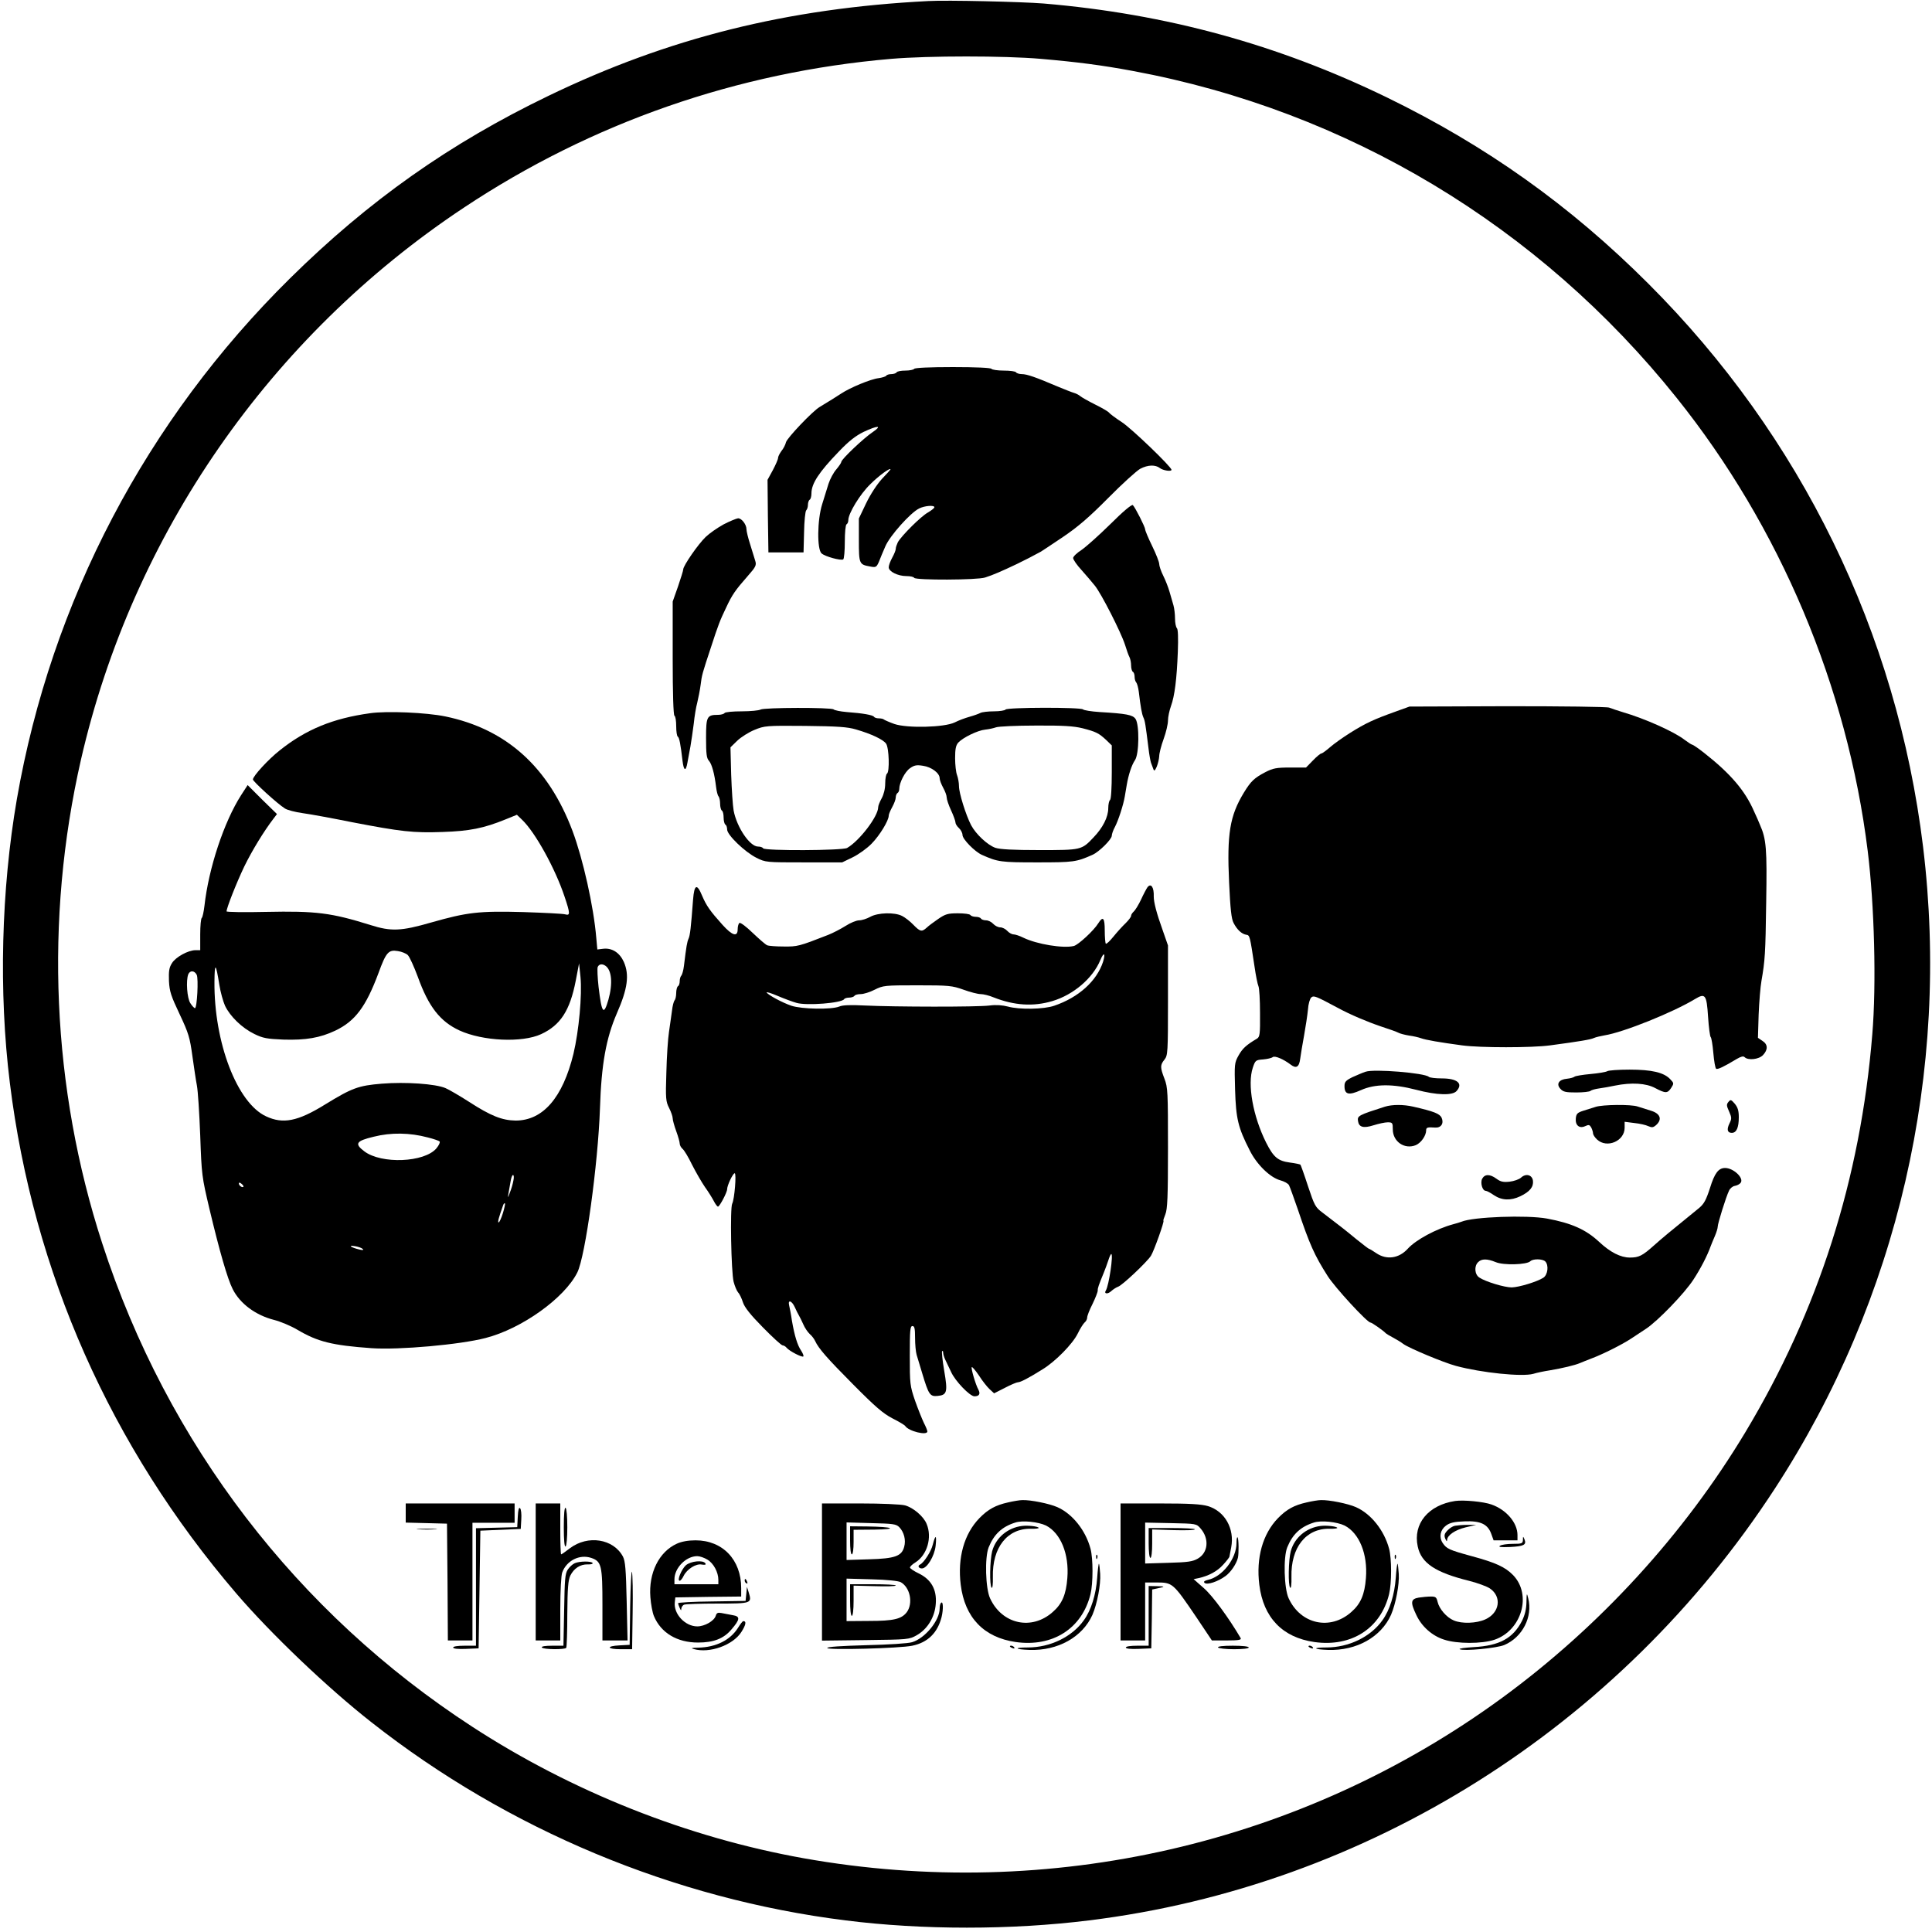<?xml version="1.0" standalone="no"?>
<!DOCTYPE svg PUBLIC "-//W3C//DTD SVG 20010904//EN"
 "http://www.w3.org/TR/2001/REC-SVG-20010904/DTD/svg10.dtd">
<svg version="1.0" xmlns="http://www.w3.org/2000/svg"
 width="1100pt" height="1100pt" viewBox="0 0 1100 1100"
 preserveAspectRatio="xMidYMid meet">

<g transform="translate(0,1100) scale(0.1,-0.1)"
fill="#000000" stroke="none">
<path d="M5285 10994 c-803 -41 -1480 -210 -2163 -540 -562 -271 -1023 -597
-1470 -1038 -819 -808 -1360 -1839 -1556 -2966 -89 -516 -104 -1098 -40 -1615
133 -1077 574 -2072 1289 -2907 198 -231 520 -538 770 -734 778 -612 1723
-1006 2700 -1128 437 -55 941 -55 1385 0 1584 195 3020 1099 3905 2458 701
1076 1000 2374 844 3656 -149 1218 -694 2336 -1564 3205 -445 445 -923 785
-1490 1061 -620 301 -1255 475 -1953 534 -126 10 -548 20 -657 14z m640 -329
c208 -18 348 -36 525 -69 1222 -227 2314 -883 3096 -1861 588 -734 972 -1644
1088 -2580 38 -308 50 -758 26 -1045 -67 -822 -307 -1573 -723 -2265 -350
-582 -828 -1104 -1382 -1510 -1140 -835 -2576 -1165 -3980 -915 -660 118
-1316 378 -1885 748 -1000 650 -1738 1613 -2108 2753 -287 883 -329 1843 -121
2754 294 1281 1075 2409 2179 3142 728 484 1558 773 2435 848 211 18 644 18
850 0z"/>
<path d="M5205 8900 c-3 -5 -26 -10 -50 -10 -24 0 -47 -4 -50 -10 -3 -5 -17
-10 -30 -10 -13 0 -26 -4 -29 -9 -3 -5 -23 -11 -43 -14 -45 -5 -163 -54 -214
-88 -33 -21 -57 -37 -122 -76 -40 -23 -186 -177 -192 -201 -3 -14 -15 -37 -26
-50 -10 -14 -19 -31 -19 -39 0 -8 -14 -40 -30 -70 l-30 -55 2 -206 3 -207 100
0 100 0 3 115 c1 63 7 119 12 124 6 6 10 20 10 32 0 13 5 26 10 29 6 3 10 20
10 36 0 56 43 121 155 237 58 61 97 91 142 113 81 38 109 38 52 -1 -50 -33
-179 -155 -179 -170 0 -5 -13 -24 -28 -42 -16 -18 -36 -55 -45 -83 -8 -27 -25
-80 -36 -116 -28 -89 -30 -258 -3 -280 20 -18 109 -42 123 -34 5 4 9 48 9 100
0 52 4 97 10 100 6 3 10 14 10 24 0 38 67 148 125 204 49 49 115 97 115 84 0
-1 -22 -26 -49 -54 -28 -31 -65 -87 -90 -139 l-41 -86 0 -123 c0 -135 2 -139
62 -150 35 -7 38 -5 52 26 7 19 24 59 37 89 26 60 142 190 192 215 32 16 87
20 87 7 0 -5 -17 -18 -37 -30 -40 -22 -149 -131 -171 -169 -6 -13 -12 -29 -12
-38 0 -8 -9 -30 -20 -50 -11 -20 -20 -44 -20 -55 0 -24 52 -50 101 -50 21 0
41 -4 44 -10 9 -14 359 -13 404 2 44 14 95 36 181 77 56 27 80 40 136 70 6 3
62 41 125 83 86 58 149 112 259 223 80 81 162 155 182 166 44 23 86 24 112 4
18 -14 66 -21 66 -10 0 17 -227 235 -282 271 -37 24 -70 49 -73 54 -4 6 -39
27 -78 46 -40 20 -79 42 -87 49 -8 7 -24 15 -35 18 -11 3 -54 20 -95 37 -122
52 -173 70 -202 70 -15 0 -30 5 -33 10 -3 6 -35 10 -70 10 -35 0 -67 5 -70 10
-4 6 -88 10 -220 10 -132 0 -216 -4 -220 -10z"/>
<path d="M6323 8017 c-65 -64 -139 -130 -165 -148 -27 -17 -48 -38 -48 -46 0
-9 21 -40 48 -69 26 -29 60 -69 76 -89 37 -46 148 -264 171 -335 9 -30 21 -63
26 -72 5 -10 9 -31 9 -47 0 -17 5 -33 10 -36 6 -3 10 -16 10 -29 0 -12 4 -26
9 -31 5 -6 12 -30 15 -55 10 -85 17 -125 26 -145 9 -19 12 -39 29 -175 4 -36
11 -73 14 -82 4 -10 10 -26 13 -35 5 -15 9 -13 20 12 7 17 13 43 14 59 0 16
11 60 25 98 14 38 25 86 25 106 0 20 8 57 17 82 21 58 33 153 39 309 3 80 1
128 -5 134 -6 6 -11 31 -11 56 0 24 -4 58 -9 75 -5 17 -15 51 -22 76 -7 25
-23 66 -36 92 -13 26 -23 56 -23 67 0 11 -18 57 -40 102 -22 45 -40 88 -40 95
0 13 -56 124 -70 138 -6 6 -57 -37 -127 -107z"/>
<path d="M4121 8015 c-35 -19 -81 -51 -103 -72 -43 -41 -128 -164 -128 -185 0
-7 -14 -51 -30 -98 l-30 -85 0 -322 c0 -204 4 -324 10 -328 6 -3 10 -30 10
-60 0 -30 4 -56 9 -59 9 -6 16 -44 27 -138 7 -58 19 -62 28 -10 4 20 11 62 17
92 5 30 14 89 19 130 4 41 13 95 20 120 6 25 15 70 19 100 7 57 9 64 59 215
42 129 51 152 86 225 35 75 52 99 123 180 46 52 51 62 43 87 -5 15 -18 58 -29
94 -12 37 -21 75 -21 86 0 27 -28 63 -48 62 -9 -1 -46 -16 -81 -34z"/>
<path d="M7950 6950 c-129 -46 -174 -67 -265 -124 -38 -24 -89 -60 -112 -80
-23 -20 -45 -36 -50 -36 -5 0 -27 -18 -48 -40 l-39 -40 -91 0 c-78 0 -97 -4
-140 -26 -65 -34 -83 -52 -123 -117 -80 -132 -97 -234 -84 -512 7 -151 13
-208 26 -231 20 -38 45 -61 71 -66 21 -3 21 -4 48 -183 7 -49 17 -99 22 -110
5 -10 9 -80 9 -153 1 -121 -1 -136 -18 -146 -61 -36 -82 -56 -104 -95 -24 -43
-24 -49 -20 -195 5 -165 17 -216 83 -345 40 -81 116 -155 174 -171 22 -6 45
-18 50 -28 5 -9 27 -71 50 -137 68 -202 95 -262 170 -380 41 -65 225 -265 244
-265 8 0 76 -48 87 -61 3 -3 21 -14 40 -24 19 -10 46 -26 60 -37 33 -24 229
-106 300 -125 145 -39 377 -63 440 -45 19 6 62 15 95 20 71 12 142 29 170 41
11 5 40 16 65 26 65 24 178 81 226 113 23 15 61 40 85 56 67 44 220 202 271
281 41 63 78 134 98 190 4 11 15 37 24 58 9 21 16 44 16 53 0 18 47 169 64
204 6 14 21 26 33 28 12 2 27 9 33 17 22 26 -40 85 -88 85 -38 0 -60 -30 -86
-114 -22 -68 -34 -90 -61 -113 -174 -141 -213 -174 -258 -214 -66 -59 -86 -69
-137 -69 -53 0 -112 30 -176 90 -74 69 -156 106 -296 132 -115 21 -421 10
-487 -18 -9 -3 -29 -10 -46 -14 -97 -26 -214 -89 -260 -140 -50 -55 -120 -65
-179 -25 -20 14 -39 25 -42 25 -2 0 -35 25 -72 55 -64 53 -94 76 -191 150 -42
31 -47 41 -84 152 -21 65 -41 120 -43 122 -2 2 -29 8 -60 12 -68 9 -93 30
-135 113 -75 150 -108 332 -76 427 14 42 17 44 58 47 24 2 49 8 55 13 12 10
61 -11 102 -42 32 -25 49 -15 55 34 3 23 13 83 22 132 9 50 19 116 22 147 2
32 11 62 19 69 15 12 25 8 154 -61 66 -36 165 -78 245 -105 44 -14 88 -30 97
-35 9 -5 36 -12 60 -16 24 -3 54 -10 68 -15 27 -10 108 -24 235 -41 103 -14
397 -14 500 0 171 23 231 33 250 42 11 5 38 11 60 15 108 17 391 131 516 207
58 35 66 25 74 -101 4 -61 11 -113 15 -116 4 -3 11 -43 15 -90 4 -47 11 -87
16 -90 8 -6 45 12 118 56 24 14 37 17 44 10 20 -20 82 -13 105 12 29 31 28 61
-4 81 l-25 17 4 132 c3 73 10 159 16 192 20 116 23 152 27 450 5 303 1 357
-36 440 -4 11 -19 45 -33 75 -51 118 -134 215 -284 333 -33 26 -64 47 -68 47
-4 0 -24 13 -44 28 -59 46 -227 121 -351 157 -30 9 -65 21 -78 26 -13 5 -261
8 -580 8 l-557 -2 -75 -27z m566 -3136 c44 -19 177 -15 197 5 15 15 70 14 85
-1 21 -21 15 -76 -11 -93 -36 -23 -138 -54 -180 -55 -41 0 -148 32 -184 56
-27 17 -31 65 -7 88 20 20 51 20 100 0z"/>
<path d="M4330 6960 c-8 -5 -56 -10 -107 -10 -50 0 -95 -4 -98 -10 -3 -5 -20
-10 -36 -10 -64 0 -69 -9 -69 -132 0 -89 3 -115 16 -129 17 -19 32 -74 41
-149 3 -25 9 -49 14 -54 5 -6 9 -25 9 -42 0 -18 5 -36 10 -39 6 -3 10 -21 10
-40 0 -19 5 -37 10 -40 6 -3 10 -16 10 -28 0 -31 101 -128 167 -161 52 -26 56
-26 270 -26 l218 0 60 29 c33 16 82 51 108 78 46 47 97 131 97 159 0 8 9 29
20 49 11 20 20 44 20 55 0 10 5 22 10 25 6 3 10 14 10 23 0 35 32 98 61 118
24 17 37 20 74 14 49 -7 95 -42 95 -71 0 -10 9 -34 20 -54 11 -20 20 -44 20
-55 0 -11 11 -44 25 -74 14 -30 25 -61 25 -69 0 -8 9 -22 20 -32 11 -10 20
-28 20 -39 0 -24 70 -95 110 -113 92 -41 108 -43 315 -43 207 0 223 2 315 43
37 16 110 88 110 109 0 9 8 32 18 50 19 36 48 125 56 173 3 17 8 46 11 65 10
59 28 114 47 142 24 35 26 202 3 235 -16 23 -52 30 -205 39 -47 3 -89 10 -94
15 -14 13 -433 12 -441 -1 -3 -5 -33 -10 -66 -10 -32 0 -67 -4 -77 -9 -9 -5
-37 -15 -62 -22 -25 -7 -63 -21 -84 -32 -59 -29 -271 -34 -344 -9 -28 10 -55
22 -59 25 -3 4 -17 7 -29 7 -13 0 -25 4 -28 9 -7 10 -61 20 -156 27 -36 3 -69
10 -74 15 -13 12 -397 11 -416 -1z m543 -113 c90 -26 156 -58 172 -81 17 -24
21 -161 5 -171 -5 -3 -10 -28 -10 -55 0 -31 -8 -63 -20 -85 -11 -20 -20 -42
-20 -51 0 -52 -107 -192 -177 -232 -28 -15 -468 -17 -478 -2 -3 6 -16 10 -29
10 -47 0 -121 110 -139 205 -5 28 -11 120 -14 205 l-4 155 39 38 c21 20 65 48
97 61 58 24 67 25 290 23 185 -2 241 -6 288 -20z m1289 7 c78 -20 94 -28 136
-67 l32 -31 0 -152 c0 -91 -4 -155 -10 -159 -5 -3 -10 -24 -10 -46 0 -51 -31
-112 -84 -167 -68 -72 -69 -72 -308 -72 -150 0 -224 4 -251 13 -45 16 -111 78
-138 129 -30 58 -69 183 -69 222 0 19 -5 47 -11 63 -6 15 -11 59 -11 96 0 52
4 73 18 89 27 29 111 70 154 74 20 2 47 8 61 13 13 5 115 10 226 10 154 1 216
-3 265 -15z"/>
<path d="M2106 6939 c-210 -29 -364 -92 -513 -211 -65 -51 -153 -147 -153
-166 0 -11 140 -139 182 -165 13 -9 59 -21 103 -27 44 -6 169 -29 278 -51 280
-54 350 -62 516 -56 154 5 235 21 360 72 l64 26 29 -28 c75 -71 189 -278 242
-437 33 -98 33 -110 4 -102 -13 4 -120 9 -238 13 -253 7 -320 -1 -524 -59
-173 -50 -229 -52 -346 -15 -224 70 -310 81 -597 75 -123 -3 -223 -1 -223 3 0
20 57 164 101 256 44 90 111 200 167 273 l19 25 -84 82 -83 83 -37 -57 c-98
-153 -185 -416 -209 -631 -4 -34 -11 -65 -15 -68 -5 -3 -9 -45 -9 -95 l0 -89
-27 0 c-41 0 -113 -39 -134 -74 -16 -25 -19 -45 -17 -101 3 -61 12 -86 61
-190 51 -108 58 -133 72 -235 9 -63 20 -140 26 -170 6 -30 14 -158 19 -285 8
-225 9 -234 53 -420 57 -239 102 -396 132 -455 42 -83 130 -148 235 -175 36
-9 96 -34 133 -56 115 -68 197 -89 422 -105 156 -11 505 20 650 58 206 53 449
227 522 373 46 92 118 618 129 935 8 251 35 399 96 540 62 141 72 219 40 293
-24 53 -67 81 -118 75 l-33 -4 -6 66 c-15 180 -76 450 -135 608 -137 365 -377
581 -725 653 -107 22 -333 32 -429 18z m216 -1377 c10 -10 35 -65 57 -124 61
-170 127 -254 237 -305 133 -61 357 -71 465 -21 110 51 164 134 197 304 l19
99 8 -77 c10 -103 -9 -308 -40 -438 -61 -250 -174 -380 -329 -380 -77 1 -141
26 -266 107 -53 34 -113 69 -134 78 -57 24 -226 36 -362 25 -134 -11 -169 -24
-324 -119 -155 -96 -239 -112 -335 -67 -165 76 -297 421 -294 767 1 112 8 107
28 -19 6 -39 21 -93 32 -118 29 -61 97 -127 167 -161 49 -24 71 -28 165 -32
129 -4 209 10 296 51 113 54 174 135 246 328 43 118 57 134 110 125 22 -3 48
-14 57 -23z m1124 -60 c37 -24 44 -101 18 -194 -27 -93 -38 -78 -56 73 -6 54
-8 105 -5 113 7 17 25 20 43 8z m-2326 -52 c11 -21 2 -190 -10 -190 -4 0 -16
12 -26 28 -19 28 -26 129 -12 165 10 23 35 22 48 -3z m1315 -926 c33 -8 64
-19 68 -23 4 -5 -4 -22 -18 -39 -68 -81 -314 -91 -411 -17 -57 43 -47 59 54
83 99 25 206 23 307 -4z m488 -246 c-3 -18 -12 -49 -20 -68 -12 -33 -13 -33
-8 -5 3 17 8 47 12 68 3 20 9 37 14 37 5 0 6 -15 2 -32z m-1537 -35 c-7 -7
-26 7 -26 19 0 6 6 6 15 -2 9 -7 13 -15 11 -17z m1477 -151 c-9 -29 -20 -52
-24 -52 -7 0 1 29 26 99 3 8 7 12 10 9 2 -2 -3 -27 -12 -56z m-798 -203 c7 -7
1 -8 -20 -3 -46 11 -67 26 -25 19 19 -3 39 -10 45 -16z"/>
<path d="M6533 5948 c-5 -7 -22 -38 -36 -69 -15 -32 -34 -62 -42 -69 -8 -7
-15 -18 -15 -24 0 -7 -14 -25 -31 -42 -17 -16 -48 -50 -69 -76 -21 -26 -40
-44 -44 -41 -3 4 -6 37 -6 75 0 73 -10 84 -37 41 -25 -41 -114 -123 -139 -129
-60 -15 -211 10 -287 47 -22 11 -47 19 -56 19 -10 0 -26 9 -36 20 -10 11 -28
20 -40 20 -12 0 -30 9 -40 20 -10 11 -28 20 -41 20 -13 0 -26 5 -29 10 -3 6
-17 10 -30 10 -13 0 -27 5 -30 10 -3 6 -35 10 -71 10 -57 0 -71 -4 -112 -32
-26 -18 -56 -40 -66 -50 -28 -25 -37 -23 -76 17 -19 20 -48 42 -64 50 -43 22
-138 19 -181 -5 -20 -11 -48 -20 -63 -20 -16 0 -50 -14 -78 -32 -27 -17 -71
-40 -99 -51 -166 -65 -175 -67 -253 -66 -42 0 -85 3 -94 7 -10 4 -46 36 -82
70 -36 35 -70 61 -76 57 -5 -3 -10 -19 -10 -36 0 -45 -30 -37 -86 25 -71 79
-92 109 -116 165 -30 73 -45 66 -52 -21 -12 -160 -17 -204 -26 -223 -8 -19
-12 -39 -26 -155 -3 -25 -10 -49 -15 -55 -5 -5 -9 -19 -9 -31 0 -13 -4 -26
-10 -29 -5 -3 -10 -21 -10 -39 0 -17 -4 -36 -9 -41 -5 -6 -12 -32 -15 -60 -4
-27 -11 -81 -17 -120 -6 -38 -13 -143 -15 -232 -5 -149 -3 -165 16 -202 11
-22 20 -48 20 -58 0 -10 9 -43 20 -73 11 -30 20 -62 20 -71 0 -9 7 -22 16 -30
9 -7 34 -48 55 -92 22 -43 55 -100 73 -126 19 -26 41 -62 50 -79 9 -18 20 -32
24 -32 9 0 52 81 52 99 0 22 33 91 43 91 11 0 -1 -147 -14 -173 -13 -22 -6
-389 8 -445 6 -23 17 -50 25 -60 9 -9 21 -35 28 -57 9 -28 42 -70 113 -142 56
-57 106 -103 113 -103 6 0 17 -6 23 -14 16 -19 88 -56 95 -49 3 3 -3 18 -12
32 -22 32 -38 85 -53 171 -5 36 -13 75 -16 88 -8 34 15 27 32 -10 8 -18 19
-40 24 -48 5 -8 16 -31 25 -51 8 -19 25 -44 37 -55 12 -10 25 -28 30 -39 20
-43 66 -96 217 -248 127 -128 170 -165 224 -193 36 -18 69 -38 72 -43 19 -30
126 -56 126 -31 0 6 -9 28 -20 49 -10 21 -33 78 -50 126 -29 85 -30 95 -30
257 0 143 2 168 15 168 12 0 15 -14 15 -67 0 -37 4 -80 9 -97 5 -17 20 -65 32
-106 36 -120 44 -132 86 -128 55 5 60 21 39 143 -10 59 -15 109 -12 112 3 4 6
0 6 -9 0 -8 6 -28 14 -44 8 -16 21 -45 31 -65 23 -52 107 -139 133 -139 27 0
35 14 23 37 -16 28 -44 124 -38 129 3 3 21 -19 41 -48 19 -30 46 -64 60 -77
l26 -24 61 31 c34 18 68 32 75 32 14 0 59 23 139 73 74 45 172 145 201 204 14
29 32 57 40 64 8 6 14 19 14 28 0 9 13 43 30 76 16 33 30 68 30 77 0 16 4 27
35 103 7 17 18 47 25 68 6 20 14 37 17 37 13 0 -13 -179 -31 -208 -12 -19 11
-22 31 -3 11 10 28 21 39 25 23 7 164 140 187 176 17 27 79 200 71 200 -2 0 3
16 11 36 12 30 15 96 15 378 0 317 -1 345 -20 394 -25 65 -25 78 0 109 19 24
20 41 20 338 l0 312 -31 89 c-35 97 -50 158 -50 189 2 54 -16 79 -36 53z
m-253 -425 c-36 -109 -139 -202 -277 -249 -59 -21 -200 -23 -264 -5 -31 8 -67
11 -105 6 -71 -9 -542 -8 -708 0 -83 4 -128 3 -148 -6 -45 -18 -213 -15 -273
5 -52 18 -130 60 -140 75 -3 5 25 -3 62 -19 38 -16 86 -34 108 -40 58 -17 257
-1 271 21 3 5 16 9 29 9 13 0 27 5 30 10 3 6 20 10 36 10 16 0 52 11 79 25 48
24 56 25 243 25 182 0 198 -2 263 -25 38 -14 82 -25 97 -25 16 0 49 -8 75 -19
117 -46 225 -53 333 -21 121 36 231 130 274 234 20 48 31 40 15 -11z"/>
<path d="M7775 4898 c-16 -5 -50 -20 -75 -31 -38 -19 -45 -27 -45 -51 0 -48
24 -54 93 -23 80 36 182 37 316 2 118 -31 206 -33 229 -7 39 43 4 72 -84 72
-36 0 -69 4 -74 9 -23 22 -312 46 -360 29z"/>
<path d="M9151 4901 c-8 -5 -51 -12 -95 -16 -45 -4 -86 -11 -91 -15 -6 -5 -25
-10 -44 -12 -45 -4 -62 -30 -37 -57 16 -18 31 -21 91 -21 39 0 75 4 81 9 5 5
27 11 49 14 22 3 63 10 90 16 94 19 177 14 229 -14 59 -31 70 -31 91 1 16 25
16 27 -5 49 -36 39 -106 55 -232 55 -62 0 -119 -4 -127 -9z"/>
<path d="M9841 4726 c-12 -14 -11 -22 4 -55 15 -34 15 -41 2 -67 -17 -35 -12
-54 13 -54 27 0 40 30 40 89 0 38 -6 56 -23 77 -21 24 -24 25 -36 10z"/>
<path d="M7885 4699 c-150 -48 -158 -52 -153 -82 5 -35 31 -42 88 -24 29 9 65
17 81 17 27 0 29 -3 29 -40 0 -70 67 -116 131 -90 30 13 59 54 59 85 0 16 8
18 52 15 33 -2 50 24 36 56 -11 23 -43 36 -161 63 -56 13 -120 13 -162 0z"/>
<path d="M9085 4698 c-16 -5 -48 -15 -70 -22 -34 -11 -40 -17 -43 -43 -4 -40
20 -60 53 -45 21 10 26 8 35 -8 5 -10 10 -25 10 -33 0 -7 10 -23 23 -35 56
-52 157 -9 157 67 l0 34 55 -7 c30 -3 66 -11 80 -18 21 -9 28 -8 45 7 35 32
23 65 -30 81 -25 8 -59 19 -76 24 -38 13 -199 11 -239 -2z"/>
<path d="M8439 4289 c-12 -23 1 -69 20 -69 6 0 27 -11 47 -25 45 -30 95 -32
150 -6 54 26 76 53 72 88 -4 34 -40 44 -68 18 -11 -10 -40 -20 -65 -23 -37 -4
-52 0 -75 17 -37 27 -66 27 -81 0z"/>
<path d="M5740 2446 c-72 -16 -114 -39 -164 -90 -87 -90 -125 -226 -106 -379
23 -187 132 -300 313 -326 211 -30 378 77 426 273 15 62 15 202 0 258 -28 105
-103 199 -189 237 -45 20 -153 42 -200 40 -14 0 -50 -6 -80 -13z m216 -132
c83 -43 132 -162 121 -299 -7 -93 -30 -147 -83 -193 -120 -107 -289 -70 -357
78 -26 56 -31 233 -8 290 30 74 75 117 151 141 41 14 133 4 176 -17z"/>
<path d="M5820 2312 c-83 -10 -150 -67 -171 -144 -13 -50 -16 -195 -3 -208 5
-5 8 21 7 61 -4 168 82 277 216 275 27 -1 47 2 45 5 -5 9 -62 15 -94 11z"/>
<path d="M7440 2446 c-72 -16 -114 -39 -164 -90 -87 -90 -125 -226 -106 -379
23 -187 132 -300 313 -326 211 -30 378 77 426 273 15 62 15 202 0 258 -28 105
-103 199 -189 237 -45 20 -153 42 -200 40 -14 0 -50 -6 -80 -13z m216 -132
c83 -43 132 -162 121 -299 -7 -93 -30 -147 -83 -193 -120 -107 -289 -70 -357
78 -26 56 -31 233 -8 290 30 74 75 117 151 141 41 14 133 4 176 -17z"/>
<path d="M7520 2312 c-83 -10 -150 -67 -171 -144 -13 -50 -16 -195 -3 -208 5
-5 8 21 7 61 -4 168 82 277 216 275 27 -1 47 2 45 5 -5 9 -62 15 -94 11z"/>
<path d="M8285 2454 c-153 -23 -241 -130 -213 -259 20 -95 100 -148 294 -196
47 -12 99 -31 117 -43 69 -47 56 -139 -26 -176 -50 -23 -134 -26 -180 -6 -41
17 -83 66 -92 106 -6 26 -11 30 -38 30 -18 0 -49 -3 -69 -6 -46 -8 -49 -26
-14 -99 30 -65 89 -118 157 -140 74 -25 216 -25 288 -1 155 53 214 256 106
368 -45 46 -99 71 -236 108 -128 35 -143 42 -165 75 -22 34 -14 74 19 99 22
16 46 22 105 24 92 4 133 -16 153 -72 l13 -36 68 0 68 0 0 30 c0 70 -63 144
-148 174 -44 16 -159 27 -207 20z"/>
<path d="M2310 2385 l0 -54 118 -3 117 -3 3 -332 2 -333 70 0 70 0 0 335 0
335 120 0 120 0 0 55 0 55 -310 0 -310 0 0 -55z"/>
<path d="M3050 2050 l0 -390 70 0 70 0 0 179 c0 103 5 192 11 208 25 68 99
105 165 83 59 -20 64 -43 64 -270 l0 -200 71 0 72 0 -5 223 c-4 182 -8 228
-21 254 -54 102 -200 125 -302 48 -25 -19 -47 -35 -50 -35 -3 0 -5 65 -5 145
l0 145 -70 0 -70 0 0 -390z"/>
<path d="M4680 2049 l0 -390 248 3 c242 3 248 3 292 28 61 35 103 103 108 180
6 81 -27 138 -98 172 -27 13 -49 28 -49 33 0 6 14 19 32 30 66 42 95 142 63
218 -17 43 -76 93 -123 106 -21 6 -135 11 -255 11 l-218 0 0 -391z m440 256
c27 -28 39 -73 28 -112 -14 -53 -52 -67 -200 -71 l-128 -4 0 107 0 107 140 -4
c125 -3 142 -5 160 -23z m8 -313 c54 -30 72 -120 35 -171 -30 -39 -74 -50
-215 -50 l-128 -1 0 121 0 121 143 -4 c87 -2 151 -9 165 -16z"/>
<path d="M4840 2230 c0 -47 4 -80 10 -80 6 0 10 30 10 70 l0 70 118 1 c140 2
107 16 -40 18 l-98 1 0 -80z"/>
<path d="M4840 1890 c0 -53 4 -90 10 -90 6 0 10 35 10 86 l0 86 120 -3 c66 -2
120 -1 120 4 0 4 -58 7 -130 7 l-130 0 0 -90z"/>
<path d="M6380 2050 l0 -390 70 0 70 0 0 165 0 165 63 0 c93 0 95 -1 228 -197
l89 -133 86 0 c65 0 83 3 78 13 -68 116 -160 241 -209 284 l-59 52 29 6 c58
13 106 39 140 77 19 21 35 41 35 46 1 4 5 27 10 52 20 106 -36 206 -133 235
-38 11 -104 15 -274 15 l-223 0 0 -390z m456 247 c50 -58 43 -137 -16 -171
-29 -17 -57 -21 -167 -24 l-133 -4 0 117 0 116 146 -3 c146 -3 146 -3 170 -31z"/>
<path d="M6540 2215 c0 -50 4 -85 10 -85 6 0 10 34 10 81 l0 81 124 -4 c68 -2
122 0 119 5 -2 4 -62 7 -134 7 l-129 0 0 -85z"/>
<path d="M2948 2364 l-3 -59 -117 -3 -118 -3 0 -334 0 -335 -65 0 c-38 0 -65
-4 -65 -10 0 -7 27 -10 73 -8 l72 3 5 335 5 335 115 5 115 5 3 54 c2 30 -1 58
-7 64 -7 7 -11 -10 -13 -49z"/>
<path d="M3210 2305 c0 -75 4 -114 10 -110 6 3 10 52 10 110 0 58 -4 107 -10
110 -6 4 -10 -35 -10 -110z"/>
<path d="M8284 2313 c-12 -2 -31 -14 -43 -27 -17 -18 -20 -28 -12 -47 6 -14
10 -18 10 -8 1 28 45 58 106 73 l60 14 -50 0 c-27 0 -60 -3 -71 -5z"/>
<path d="M2383 2293 c26 -2 68 -2 95 0 26 2 4 3 -48 3 -52 0 -74 -1 -47 -3z"/>
<path d="M5311 2206 c-9 -39 -52 -105 -73 -114 -15 -7 -8 -22 11 -22 29 0 71
69 78 128 7 64 -1 67 -16 8z"/>
<path d="M7040 2214 c0 -88 -80 -191 -162 -209 -20 -5 -27 -10 -20 -17 14 -14
77 7 120 39 30 22 61 68 70 103 6 25 5 110 -2 117 -3 4 -6 -11 -6 -33z"/>
<path d="M8671 2233 c-1 -21 -6 -23 -58 -23 -32 0 -65 -5 -73 -11 -11 -7 5 -9
57 -7 79 4 95 12 83 43 -8 19 -9 19 -9 -2z"/>
<path d="M3854 2211 c-102 -46 -162 -167 -151 -305 3 -40 12 -88 20 -107 40
-96 132 -151 251 -151 89 0 146 22 190 74 50 58 52 75 7 82 -20 4 -48 9 -63
12 -21 4 -28 1 -33 -16 -9 -29 -63 -60 -105 -60 -69 0 -136 71 -128 138 l3 27
188 3 187 2 0 48 c0 162 -106 272 -260 272 -42 0 -80 -7 -106 -19z m174 -91
c35 -21 62 -72 62 -115 l0 -25 -125 0 -125 0 0 28 c0 65 66 132 130 132 14 0
40 -9 58 -20z"/>
<path d="M3905 2088 c-25 -23 -52 -88 -35 -88 5 0 15 12 22 27 19 39 71 72
104 65 19 -3 25 -1 20 7 -13 20 -83 13 -111 -11z"/>
<path d="M6241 2134 c0 -11 3 -14 6 -6 3 7 2 16 -1 19 -3 4 -6 -2 -5 -13z"/>
<path d="M7941 2134 c0 -11 3 -14 6 -6 3 7 2 16 -1 19 -3 4 -6 -2 -5 -13z"/>
<path d="M3273 2100 c-12 -5 -30 -21 -40 -36 -16 -24 -18 -56 -21 -231 l-4
-203 -64 0 c-41 0 -63 -4 -59 -10 7 -12 132 -13 139 -2 3 5 6 92 6 194 1 146
5 191 17 217 21 42 57 65 99 64 19 -1 31 3 28 8 -7 11 -72 11 -101 -1z"/>
<path d="M6247 2017 c-7 -96 -34 -184 -76 -242 -67 -95 -192 -155 -319 -155
-83 0 -75 -11 10 -14 162 -5 301 73 358 200 27 63 48 173 44 233 -2 30 -5 56
-7 58 -2 2 -7 -34 -10 -80z"/>
<path d="M7947 2017 c-7 -96 -34 -184 -76 -242 -67 -95 -192 -155 -319 -155
-83 0 -75 -11 10 -14 162 -5 301 73 358 200 27 63 48 173 44 233 -2 30 -5 56
-7 58 -2 2 -7 -34 -10 -80z"/>
<path d="M3588 1855 l-3 -220 -57 -3 c-79 -4 -73 -22 7 -22 l64 0 3 208 c2
114 0 218 -4 232 -3 14 -8 -74 -10 -195z"/>
<path d="M4240 2001 c0 -6 4 -13 10 -16 6 -3 7 1 4 9 -7 18 -14 21 -14 7z"/>
<path d="M6540 1800 l0 -170 -65 0 c-38 0 -65 -4 -65 -10 0 -7 27 -10 73 -8
l72 3 3 167 2 168 28 6 c48 10 48 12 0 13 l-48 1 0 -170z"/>
<path d="M4249 1925 l-4 -40 -192 -3 c-106 -1 -193 -6 -192 -10 0 -4 4 -16 9
-27 7 -16 9 -16 9 -4 1 9 8 20 17 23 9 3 94 6 190 6 193 0 196 1 177 63 l-10
32 -4 -40z"/>
<path d="M8691 1877 c-1 -40 -9 -72 -25 -105 -51 -100 -129 -142 -275 -150
-51 -3 -87 -8 -80 -12 23 -12 211 6 254 24 103 44 163 160 136 266 -8 33 -9
31 -10 -23z"/>
<path d="M5358 1874 c-5 -4 -8 -19 -8 -33 0 -67 -83 -169 -157 -191 -22 -7
-134 -14 -260 -17 -142 -4 -223 -9 -223 -16 0 -13 414 -2 484 13 88 18 144 73
167 163 11 46 9 94 -3 81z"/>
<path d="M4202 1732 c-44 -70 -125 -111 -227 -113 -38 -1 -44 -3 -25 -8 90
-26 223 22 271 97 26 41 30 62 11 62 -4 0 -17 -17 -30 -38z"/>
<path d="M5750 1626 c0 -2 7 -7 16 -10 8 -3 12 -2 9 4 -6 10 -25 14 -25 6z"/>
<path d="M6935 1620 c3 -5 44 -10 91 -10 49 0 84 4 84 10 0 6 -37 10 -91 10
-57 0 -88 -4 -84 -10z"/>
<path d="M7450 1626 c0 -2 7 -7 16 -10 8 -3 12 -2 9 4 -6 10 -25 14 -25 6z"/>
</g>
</svg>
